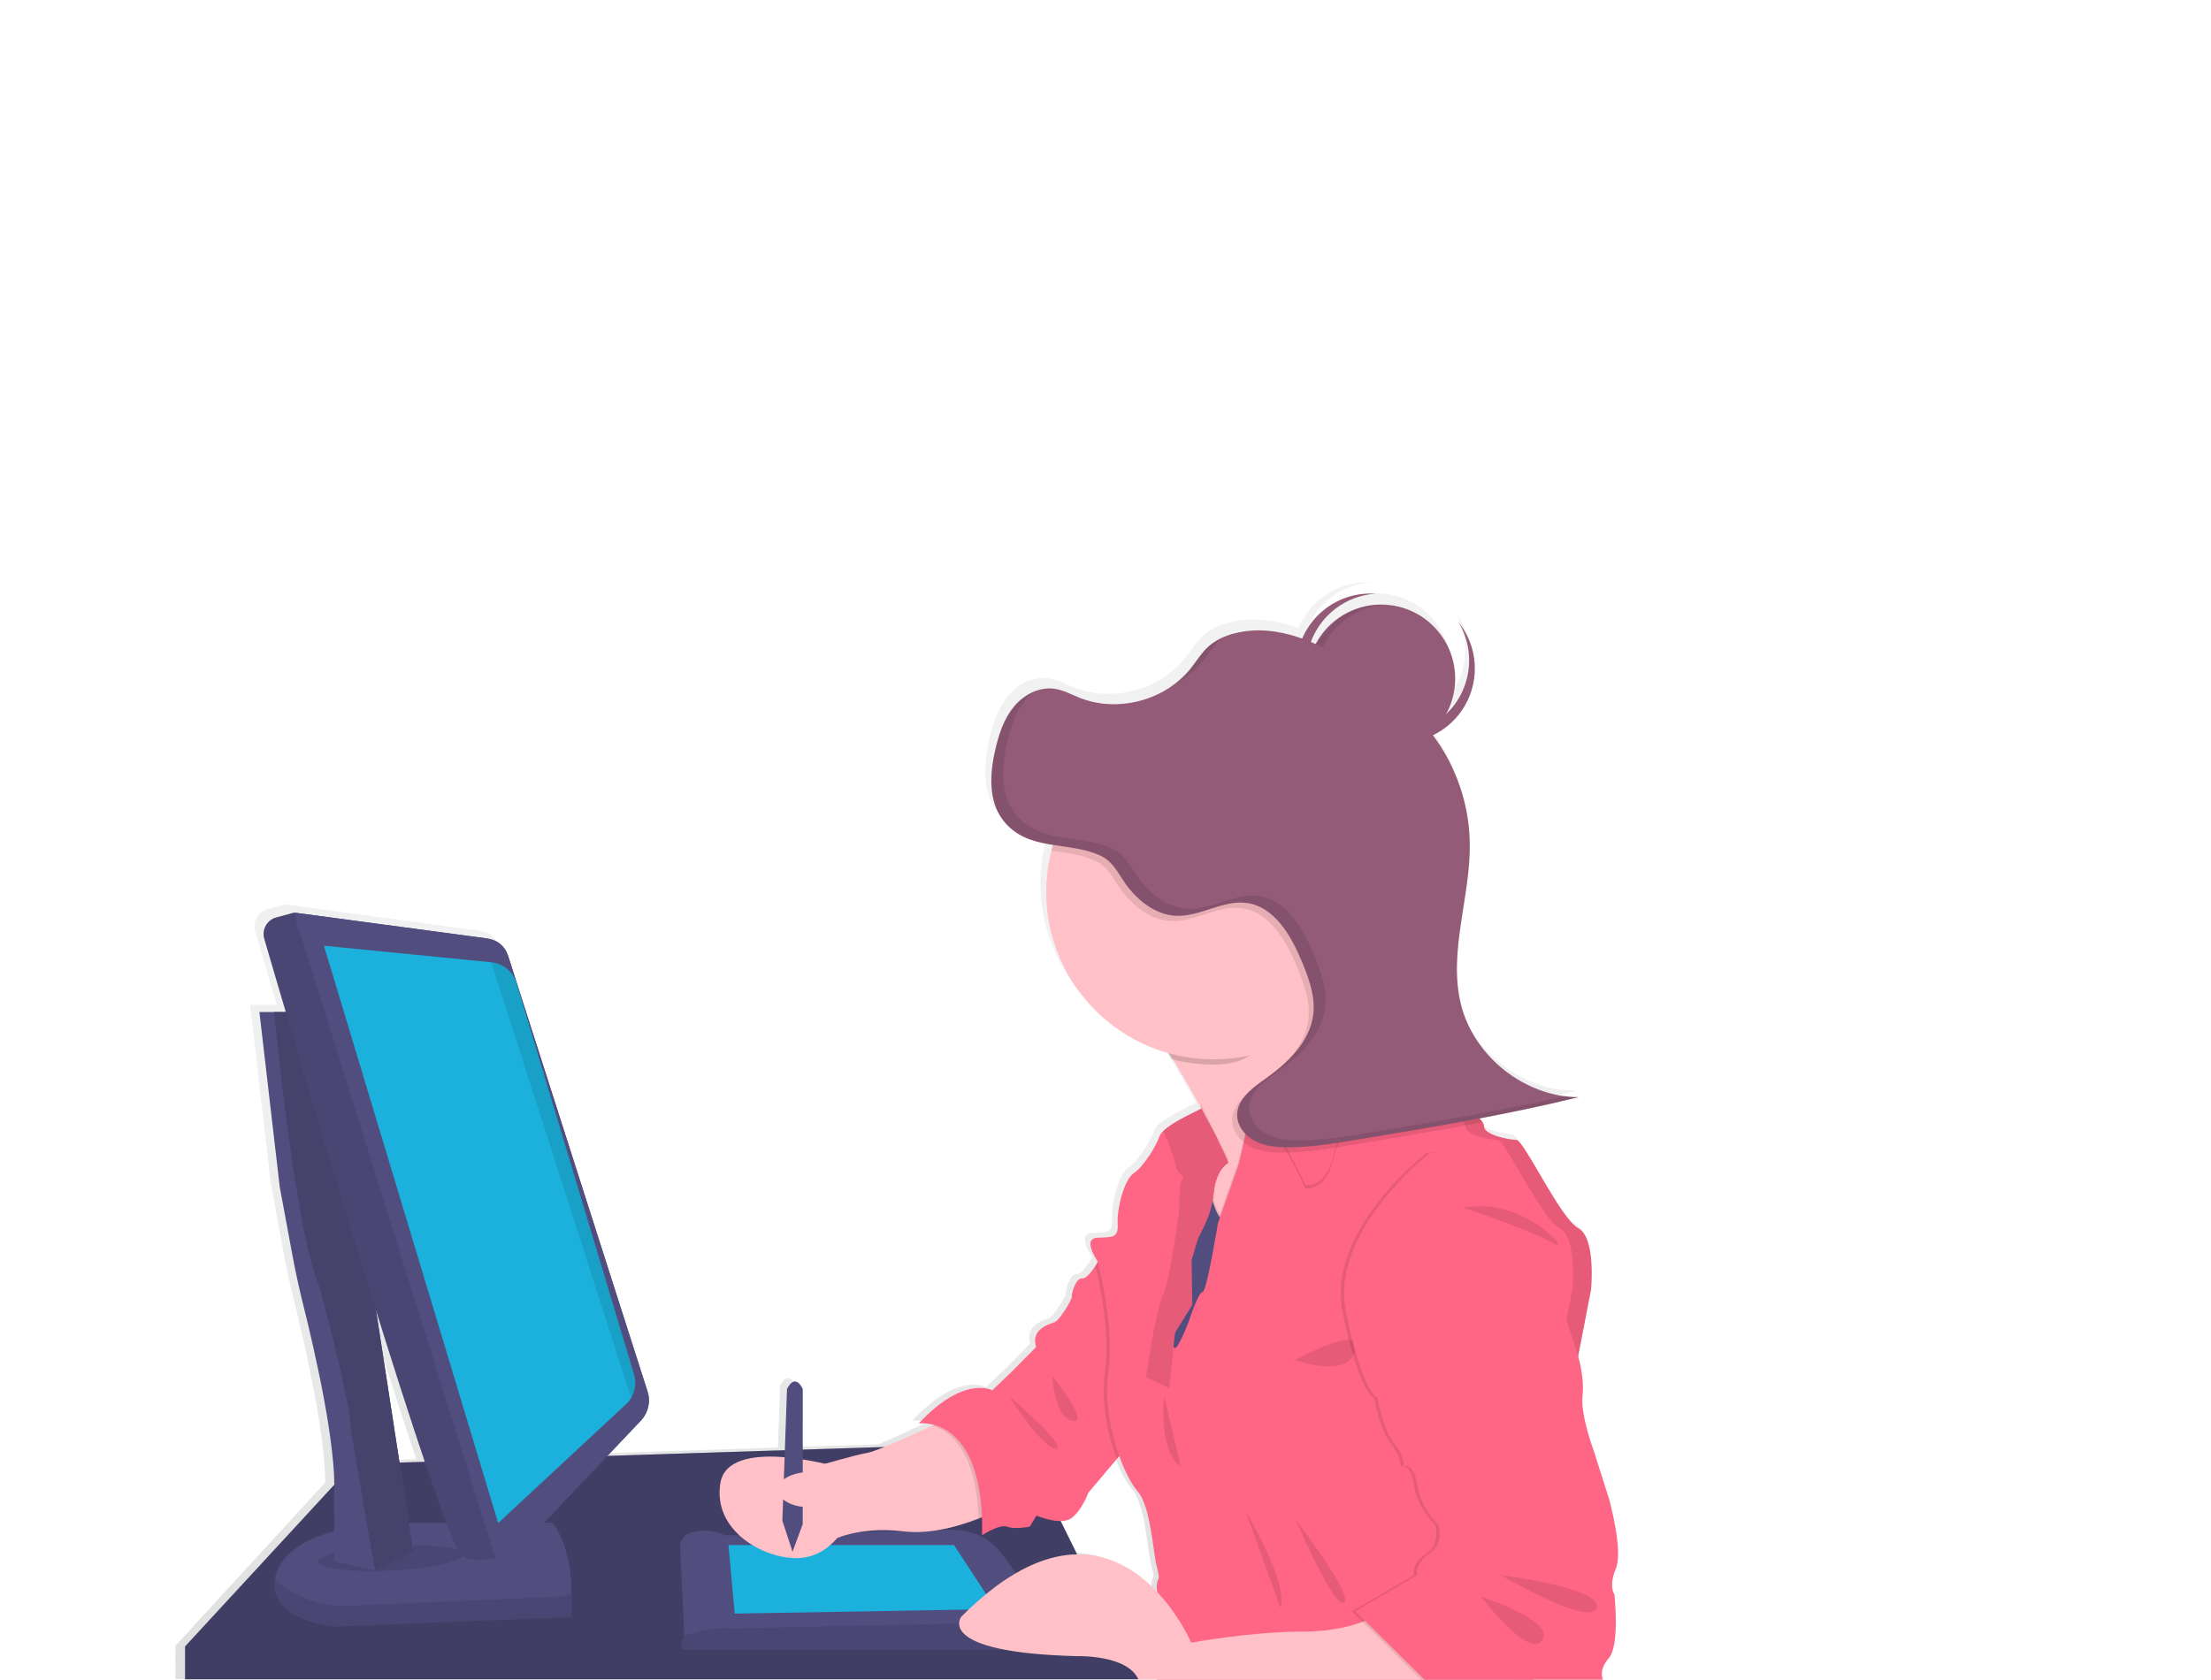 <?xml version="1.0" encoding="utf-8"?>
<!-- Generator: Adobe Illustrator 16.0.0, SVG Export Plug-In . SVG Version: 6.00 Build 0)  -->
<!DOCTYPE svg PUBLIC "-//W3C//DTD SVG 1.1//EN" "http://www.w3.org/Graphics/SVG/1.1/DTD/svg11.dtd">
<svg version="1.1" id="_x38_13c2686-e70f-4fb0-bf6b-a2eb7b1db384"
	 xmlns="http://www.w3.org/2000/svg" xmlns:xlink="http://www.w3.org/1999/xlink" x="0px" y="0px" width="1121.039px"
	 height="851.801px" viewBox="0 0 1121.039 851.801" enable-background="new 0 0 1121.039 851.801" xml:space="preserve">
<title>interaction design</title>
<linearGradient id="SVGID_1_" gradientUnits="userSpaceOnUse" x1="484.869" y1="-47.84" x2="484.869" y2="508.52" gradientTransform="matrix(1 0 0 -1 -31.08 803.8)">
	<stop  offset="0" style="stop-color:#808080;stop-opacity:0.25"/>
	<stop  offset="0.54" style="stop-color:#808080;stop-opacity:0.12"/>
	<stop  offset="1" style="stop-color:#808080;stop-opacity:0.1"/>
</linearGradient>
<path fill="url(#SVGID_1_)" d="M814.23,759.57l-8-25.46c0,0-6.7-18.07-5.62-27.76c1.08-9.69-2.25-20.271-2.25-20.271l6.58-34.25
	c0,0,0.36-3.729,0.34-8.649c0-8.2-1.16-19.7-6.84-22.69c-9.08-4.79-27.689-45.279-31.59-45.279s-16.44-2.61-16.44-7
	c0.015-0.16,0.015-0.32,0-0.48c0,0,0-0.1,0-0.15c0-0.05-0.06-0.229-0.1-0.35l-0.06-0.17l-0.181-0.4l-0.06-0.109
	c-0.489-0.871-1.099-1.669-1.811-2.37c16.94-3.23,33.801-6.78,50.54-10.91h-0.62l0.62-0.15c-2.224-0.022-4.444-0.176-6.649-0.46
	l-0.49,0.11c-24.62-3.36-46.75-22.61-52.771-47c-6.68-27,5-55.18,4.48-83c-0.36-17.605-5.591-34.767-15.11-49.58
	c-1.279-2-2.64-3.92-4.06-5.8c18.877-9.172,26.745-31.909,17.573-50.786c-0.851-1.751-1.835-3.434-2.943-5.034
	c-0.43-0.62-0.88-1.22-1.34-1.811c9.186,15.239,6.604,34.806-6.22,47.141c10.06-18.273,3.401-41.243-14.872-51.303
	c-18.274-10.061-41.243-3.401-51.303,14.872c-0.121,0.219-0.239,0.439-0.355,0.66c-0.811-0.359-1.62-0.72-2.43-1.05
	c5.15-14.097,18.16-23.805,33.14-24.729c-0.75-0.05-1.49-0.07-2.25-0.07c-15.228,0.022-28.95,9.196-34.79,23.26
	c-11.32-4.149-23.13-5.87-34.75-2.92c-2.16,0.545-4.268,1.278-6.3,2.19l0.52-0.41c-2.883,1.217-5.543,2.907-7.87,5
	c-3.479,3.21-5.93,7.37-8.88,11.09c-3.007,3.713-6.565,6.943-10.55,9.58c0.33-0.16,0.66-0.35,1-0.52
	c-13.4,9.479-31.61,12.21-46.93,6.109c-4.301-1.72-8.45-4.07-13-4.7c-3.503-0.434-7.058,0.085-10.29,1.5
	c0.14-0.109,0.27-0.229,0.42-0.34c-4.229,1.738-7.947,4.526-10.8,8.101c-5,6.17-7.511,14-9.301,21.71
	c-1.33,5.474-2.001,11.087-2,16.72c0.07,7.22,1.69,14.189,6,19.84c6.681,8.66,15.801,11,25.32,12.561c-0.28,1-0.55,1.92-0.79,2.899
	c-11.352,44.903,14.896,90.731,59.37,103.66l1.85,3.141l0.601,0.14c4.43,7.49,9.28,15.9,13.78,24c0.239,0.43,0.47,0.86,0.71,1.28
	l-8.511,4.38l0,0c-2.229,1.149-7.77,4.16-10.84,7.12c-0.887,0.767-1.573,1.737-2,2.83c-1.3,4.359-8.22,15.68-13,18.72
	s-8.66,17.85-8.22,25.67c0.439,7.82-2.601,7-10.39,7.42c-7.791,0.42,0,11.75,0,11.75l0.199,0.76c-0.359,0.62-0.77,1.29-1.22,2
	c-2,3.07-4.63,6.471-6.55,6.29c-3.47-0.33-5.63,8.16-5.41,9.46c0.22,1.301-6.06,11.75-8.439,12.84
	c-2.381,1.091-12.551,3.17-9.74,12.91L510,693.881l-10,9.58c0,0-14.28-8.061-37.44,17c2.582-0.244,5.188,0,7.68,0.72l-0.66,0.32
	c-6.1,2.89-16.659,7.819-24.47,11l-41.59,1.29v-31c0,0-3.68-8.7-8,0l-1.09,31.319l-90.4,2.931l16.94-18l0,0l0.22-0.24
	c3.691-3.923,4.967-9.538,3.33-14.67l-70.68-222.17l0,0l-0.49-1.561c-1.418-4.481-5.292-7.744-9.95-8.38l-98.18-13.25l-0.68-0.09
	l-9.021,2.45c-4.71,1.285-7.486,6.146-6.2,10.855c0.013,0.048,0.026,0.096,0.04,0.145c2.32,8,6.131,21.06,11,37.47H126.8
	l10.39,89.68l6.33,34.5c1.62,8.8,3.51,17.547,5.67,26.24c5.21,21,15.521,65.79,15.75,91.771l-76,82.859v16.83h485.45
	c0.021,0.057,0.047,0.109,0.08,0.16h236.51c0,0-2.59-4.57,3-11.1c5.59-6.53,2.82-32.431,2.82-32.431s-3.141-4.14,0.7-13.28
	C821.34,785.69,814.23,759.57,814.23,759.57z M211.04,740.02l-12.9,0.42l-12-78.06C195.03,690.9,203.65,718.041,211.04,740.02z
	 M543.22,787.461l-8.37-17.08c1.916,0.087,3.813-0.419,5.43-1.45c5.41-3.92,8.65-13.061,8.65-13.061l14.52-17.25l1.2-1.439
	c2.94,8.21,6.4,14.689,9.17,17.819c6.92,7.841,7.79,30.471,9.92,38.74c2.13,8.271,0.471,4.79,0,9.58
	c-0.067,1.171,0.03,2.346,0.29,3.49C574.46,796.541,560.85,787.2,543.22,787.461z"/>
<polygon fill="#514E7F" points="93.83,834.98 179.18,742.47 518.18,731.56 577.36,851.64 93.83,851.64 "/>
<polygon opacity="0.2" enable-background="new    " points="93.83,834.98 179.18,742.47 518.18,731.56 577.36,851.64 93.83,851.64 
	"/>
<path fill="#514E7F" d="M535.42,827.26v3.2c0,3.445-2.794,6.239-6.24,6.239H346.96c-3.45,0,0-6.89,0-6.89l-2.061-45.13
	c-0.159-3.535,2.189-6.694,5.62-7.561c10.14-2.56,17.12,1.551,17.12,1.551l112.88-2.87c2.339-0.117,4.683-0.007,7,0.33
	c8.278,1.098,15.751,5.525,20.69,12.26l25.939,35.17C534.959,824.626,535.404,825.923,535.42,827.26z"/>
<path opacity="0.1" enable-background="new    " d="M535.42,830.461L535.42,830.461c0,3.445-2.794,6.239-6.24,6.239H346.96
	c-3.45,0,0-6.89,0-6.89s10.06-4.88,25-4l133-2.88c0,0,15.71,0.359,24.899,1.359C533.014,824.632,535.407,827.288,535.42,830.461z"/>
<polygon fill="#1BB1DC" points="483.699,783.551 369.36,783.551 372.52,818.32 504.959,816.02 "/>
<path fill="#514E7F" d="M289.79,807.97v12.07L170,824.9c0,0-27.391-1.87-30.75-18.7c-0.268-1.759-0.233-3.552,0.1-5.3
	c1.21-7.09,7.29-19.47,34.09-25.189l33-3.391h73.58C280.02,772.32,289.52,781.83,289.79,807.97z"/>
<path opacity="0.1" enable-background="new    " d="M289.79,808.35v11.69L170,824.9c0,0-27.391-1.87-30.75-18.7
	c-0.268-1.759-0.233-3.552,0.1-5.3c0,0,16.561,15.66,39,13.36l105.44-4.59C285.812,809.334,287.814,808.893,289.79,808.35z"/>
<ellipse transform="matrix(-0.051 -0.999 0.999 -0.051 -580.834 1028.095)" opacity="0.1" enable-background="new    " cx="197.826" cy="789.886" rx="6.32" ry="36.829"/>
<path fill="#514E7F" d="M209.52,786.9l-19.38,9.58l-20.62-4.88l-0.1-33.61c1.31-24.529-10-73.63-15.59-95.88
	c-2.153-8.6-4.037-17.267-5.65-26l-6.34-34.149l-10.32-88.74h24.561l14.439,20.68L209.52,786.9z"/>
<path fill="#514E7F" d="M209.52,786.9l-19.38,9.58l-12.36-71.78c0.24-12.229-15.09-70.29-16.09-72.68
	C149.47,622.85,139,513.26,139,513.26h17.09l14.43,20.64L209.52,786.9z"/>
<path opacity="0.15" enable-background="new    " d="M209.52,786.9l-19.38,9.58l-12.36-71.78c0.24-12.229-15.09-70.29-16.09-72.68
	C149.47,622.85,139,513.26,139,513.26h17.09l14.43,20.64L209.52,786.9z"/>
<path fill="#514E7F" d="M325.05,720.32l-66,69.55l-7.74,0.551l-9.43,0.68c-4.47,0.322-8.662-2.194-10.48-6.29
	c-20-45-83.939-262.59-97.399-308.68c-1.357-4.633,1.299-9.488,5.931-10.845c0.066-0.02,0.133-0.038,0.199-0.056l9-2.42l0.67,0.08
	l96.15,12.899c5.606,0.755,10.277,4.671,12,10.061l70.379,219.93C329.97,710.862,328.713,716.434,325.05,720.32z"/>
<path opacity="0.1" enable-background="new    " d="M325.05,720.32l-66,69.55l-7.74,0.551l-9.43,0.68
	c-4.47,0.322-8.662-2.194-10.48-6.29c-20-45-83.939-262.59-97.399-308.68c-1.357-4.633,1.299-9.488,5.931-10.845
	c0.066-0.02,0.133-0.038,0.199-0.056l9-2.42l0.67,0.08l96.15,12.899c5.606,0.755,10.277,4.671,12,10.061l70.379,219.93
	C329.97,710.862,328.713,716.434,325.05,720.32z"/>
<path fill="#514E7F" d="M324.82,720.56l-65.77,69.34l-7.74,0.55l-98.7-316c-1.68-3.628-2.621-7.554-2.77-11.55l97.76,13.12
	c4.627,0.621,8.481,3.853,9.9,8.3l70.77,221.15C329.959,710.753,328.637,716.537,324.82,720.56z"/>
<path fill="#1BB1DC" d="M320,708.9c-0.723,1.223-1.619,2.335-2.66,3.3l-64.75,60.2l-88.34-292.79l84.83,8.4
	c6.005,0.59,11.058,4.75,12.79,10.53l59.59,198.43C322.666,700.976,322.136,705.303,320,708.9z"/>
<path opacity="0.1" enable-background="new    " d="M320,708.9l-70.92-220.89c6.005,0.59,11.058,4.75,12.79,10.53l59.59,198.43
	C322.666,700.976,322.136,705.303,320,708.9z"/>
<circle fill="#945B79" cx="700.27" cy="344.15" r="37.55"/>
<path fill="#945B79" d="M662.329,338.58c-0.003-19.871,15.475-36.305,35.311-37.49c-0.74,0-1.48-0.069-2.23-0.069
	c-20.74-0.339-37.829,16.2-38.168,36.941s16.2,37.83,36.941,38.168c0.409,0.007,0.818,0.007,1.227,0c0.75,0,1.49,0,2.23-0.069
	C677.808,374.875,662.331,358.447,662.329,338.58z"/>
<path opacity="0.1" enable-background="new    " d="M667.19,344.15c0.002-19.874,15.49-36.305,35.33-37.48
	c-0.74,0-1.49-0.069-2.24-0.069c-20.741,0.338-37.28,17.426-36.942,38.167c0.33,20.265,16.679,36.612,36.942,36.942
	c0.75,0,1.5,0,2.24-0.08C682.678,380.46,667.187,364.026,667.19,344.15z"/>
<path fill="#FFC1C7" d="M507,765.18c-3.508,1.853-7.121,3.499-10.82,4.93c-9.66,3.8-24.38,8.16-38.09,6.49
	c-23.051-2.8-36.841,4.74-36.841,4.74l-5.17-38.351c0,0,17-5,23.91-6.25c5.181-1,23.87-9.609,32.84-13.84c3-1.4,4.87-2.32,4.87-2.32
	h17.24L507,765.18z"/>
<path opacity="0.1" enable-background="new    " d="M507,765.18c-3.508,1.853-7.121,3.499-10.82,4.93
	c-1.17-34.149-14.271-44.29-23.351-47.21c3-1.4,4.87-2.32,4.87-2.32h17.24L507,765.18z"/>
<path fill="#FF6584" d="M570.78,650.56v84l-4.51,5.34L551.82,757c0,0-3.229,9-8.62,12.921c-5.39,3.92-17.68-1.29-17.68-1.29
	l-3.45,5.6c0,0-7.75,1.51-11.41,0c-3.659-1.51-12.72,4.31-12.72,4.31c1.3-61.619-32.1-56.659-32.1-56.659
	c23.05-24.78,37.27-16.811,37.27-16.811l9.92-9.479l12.28-12.44c-2.8-9.63,7.32-11.689,9.69-12.77
	c2.369-1.08,8.619-11.42,8.409-12.71s1.931-9.7,5.38-9.37c1.921,0.18,4.551-3.19,6.53-6.221c1.58-2.439,2.74-4.659,2.74-4.659
	L570.78,650.56z"/>
<path fill="#FF6584" d="M600.61,566.591l25.4-13l-1.44,15.229l5,15.3c0,0-4.59,11.851-5.16,13.141
	c-0.569,1.29-11.489,28.3-11.489,28.3l-8.761-11.061L600.61,566.591z"/>
<polyline opacity="0.1" enable-background="new    " points="604.17,614.5 600.61,566.591 626.01,553.6 "/>
<path fill="#FFC1C7" d="M709.75,552.31c0,0-8.44,12.14-20,27.61c-26.9,36-70.66,90-64,50.819c0.22-1.279,0.39-2.56,0.539-3.85
	c-1.64,1.1-5.399,0.14-9.5-1.811l-0.279-0.13c-2.022-0.99-3.974-2.12-5.84-3.38c-0.211-0.13-0.41-0.27-0.61-0.41
	c-4.55-3.17-8.19-6.88-8-9.439c3.229-56.24,16.32-29.42,20-23.18c0.208,0.437,0.492,0.833,0.84,1.17c-0.16-0.44-0.34-0.9-0.54-1.381
	c-2.58-6.33-7.51-15.789-13.14-25.899v-0.101l-0.75-1.34c-4.681-8.35-9.75-17.08-14.311-24.74l-1.229-2.06
	c-7.2-12.08-12.8-21.09-12.8-21.09s32.71-29.92,60.279-48.101c23-15.189,42.48-22.199,36.25,3.28c-4,16.38-2.83,30.391,0.86,42
	c0.13,0.431,0.27,0.86,0.42,1.28c0.741,2.213,1.596,4.386,2.561,6.51c1.307,2.928,2.804,5.767,4.479,8.5
	C691.254,536.858,699.71,545.645,709.75,552.31z"/>
<path opacity="0.15" enable-background="new    " d="M658.9,506.9c-15.51,16.85-18.81,33-43.52,33
	c-7.189,0.005-14.35-0.902-21.311-2.7c-7.79-13.1-14-23.149-14-23.149s110.22-100.791,96.53-44.82
	C672.42,486.14,654.89,495,658.9,506.9z"/>
<path fill="#FFC1C7" d="M700.27,452.341c0,46.889-38.011,84.899-84.9,84.899c-46.889,0-84.899-38.011-84.899-84.899
	c0-46.89,38.011-84.9,84.899-84.9c0.004,0,0.007,0,0.011,0c46.679-0.205,84.685,37.47,84.89,84.148
	C700.271,451.84,700.271,452.09,700.27,452.341z"/>
<path opacity="0.1" enable-background="new    " d="M613.44,599.28c0,0,1.51,24.13,16.811,22.19
	c15.3-1.94,3.659,51.279,3.659,51.279l-17,15.511l-18.34,5.64c0,0-16.16-4.74-15.939-5.609c0.22-0.87,6.46-51.271,6.46-51.271
	l9.479-26.94L613.44,599.28z"/>
<path fill="#514E7F" d="M613.44,601c0,0,1.51,24.131,16.811,22.2c15.3-1.93,3.659,51.28,3.659,51.28l-17,15.51l-18.319,5.601
	c0,0-16.16-4.74-15.94-5.601c0.22-0.859,6.46-51.279,6.46-51.279l9.48-26.931L613.44,601z"/>
<path opacity="0.1" enable-background="new    " d="M570.78,650.56v84l-4.51,5.34c-4.65-12.34-8.19-29.07-6-44.109
	c2.85-19.94-2.83-45.461-4.89-53.73c1.58-2.44,2.739-4.66,2.739-4.66L570.78,650.56z"/>
<path opacity="0.1" enable-background="new    " d="M615.38,603.591c-0.546,4.732-1.776,9.36-3.65,13.739
	c-0.56,1.33-1.13,2.62-1.7,3.83c-4.55-3.17-8.189-6.88-8-9.439c3.23-56.24,16.32-29.42,20-23.18
	C620.23,589.9,616.21,593.9,615.38,603.591z"/>
<path opacity="0.1" enable-background="new    " d="M622.31,588.33c-2.7-6.63-8-16.699-13.93-27.34l0.75-0.38l13.72,27.38
	C622.657,588.084,622.477,588.197,622.31,588.33z"/>
<path opacity="0.1" enable-background="new    " d="M709.75,552.31c0,0-93.511,134.45-84,78.43c0.22-1.279,0.39-2.56,0.539-3.85
	c-1.68,1.12-5.569,0.1-9.779-1.94c0.64-3.739,1-6.3,1-6.3l10.35-29.28c0,0,6-23.27,5.17-28l0.28-0.189l51.46-34.55h0.05l0,0
	C691.148,536.914,699.658,545.68,709.75,552.31z"/>
<path fill="#FF6584" d="M806.71,654.01l-7.33,37.89l-22,159.87H586.52c0,0,3.44-28,3.44-32.32c0-4.319-3.87-10.77-3.44-15.51
	s2.08-1.3,0-9.479c-2.08-8.181-3-30.601-9.87-38.351s-18.13-36.21-14.7-60.3c3.431-24.09-5.609-56.45-5.609-56.45
	s-7.75-11.21,0-11.64c7.75-0.431,10.779,0.39,10.35-7.34c-0.43-7.73,3.44-22.391,8.18-25.41c4.74-3.021,11.641-14.221,12.931-18.53
	c0.43-1.084,1.116-2.049,2-2.81c3.88-3.721,11.77-7.53,11.77-7.53l7.54-3.771v0.101l13.68,27.279c0,0-6.399,3.11-7.47,15.601
	c-0.544,4.732-1.774,9.361-3.649,13.74c-0.36,0.859-0.721,1.71-1.091,2.52c-1.1,2.44-2.22,4.6-3.17,6.32l0,0
	c-1.409,2.55-2.42,4.12-2.42,4.12s-0.37,2.92-0.93,7l0,0c-1.15,8.38-3.09,21.659-4.24,24.84c-1,2.819-3,7.67-4.109,12
	c-0.7,2.71-1.101,5.22-0.73,6.859c0,0.131,0.06,0.261,0.1,0.381c1.29,4,7.75-13.2,7.75-13.2s4.74-14.65,6.9-14.65
	c1.65,0,5.36-20.68,7-30.22c0.48-2.851,0.771-4.7,0.771-4.7l10.35-29.29c0,0,1.43-5.53,2.8-11.75c1.44-6.54,2.811-13.83,2.37-16.26
	l0.28-0.19l51.46-34.55h0.05l0.79-0.53h-0.08c-0.36,0-1.4-0.64-3.39-5.319c-0.511-1.19-1.08-2.63-1.71-4.41
	c0,0,16.46-6.61,22.33-1.771c0.381,0.306,0.717,0.662,1,1.061c0.166,0.222,0.311,0.46,0.43,0.71c3.88,8,5.6,14,9.479,19.18
	c0.421,0.552,0.875,1.075,1.36,1.57c4.689,4.91,14,10.66,12.43,12.22c-1.72,1.72,12.931,9,12.931,9s8.569,4.9,11.26,9
	c0.471,0.635,0.749,1.392,0.8,2.18c0,4.311,12.5,6.891,16.38,6.891s22.41,40.08,31.45,44.82
	C809.31,627.62,806.71,654.01,806.71,654.01z"/>
<g opacity="0.1">
	<path d="M613.369,589.711c0,0-6.399,3.109-7.47,15.6c-0.543,4.734-1.776,9.363-3.66,13.74c-1.251,3.023-2.669,5.975-4.25,8.84l0,0
		c-1.409,2.55-2.42,4.12-2.42,4.12s-0.37,2.92-0.93,7l0,0c-1.12,8.45-3.12,21.729-4.25,24.89c-1,2.82-3,7.67-4.11,12
		c-0.7,2.71-1.1,5.22-0.729,6.86c0,0.13,0.06,0.26,0.1,0.38c1.29,4,7.75-13.2,7.75-13.2s4.74-14.65,6.9-14.65
		c0.609,0,1.51-2.859,2.479-6.939c0.49-3.271,1-6.54,1.33-9.28l0,0c0.561-4.1,0.93-7,0.93-7s0.57-0.88,1.45-2.4
		c0.92-5.27,1.561-9.25,1.561-9.25l10.35-29.289c0,0,0.75-2.92,1.69-6.891l-11-21.87l-7.54,3.771l0,0L613.369,589.711z"/>
	<path d="M800.24,622.98c-9-4.74-27.569-44.82-31.45-44.82c-3.88,0-16.38-2.58-16.38-6.89s-12.06-11.21-12.06-11.21
		s-14.65-7.32-12.93-9c1.55-1.561-7.74-7.311-12.431-12.22c-0.483-0.497-0.937-1.021-1.359-1.57c-3.88-5.18-5.601-11.21-9.48-19.18
		c-0.122-0.253-0.266-0.493-0.43-0.721c-0.288-0.394-0.624-0.749-1-1.06c-2.641-2.17-7.4-2-11.86-1.22
		c0.863,0.253,1.671,0.667,2.38,1.22c0.377,0.311,0.713,0.666,1,1.06c0.165,0.228,0.309,0.468,0.431,0.721
		c3.88,8,5.6,14,9.479,19.18c0.428,0.536,0.885,1.047,1.37,1.53c4.69,4.91,14,10.66,12.43,12.22c-1.72,1.72,12.931,9,12.931,9
		s12.06,6.9,12.06,11.21c0,4.311,12.5,6.89,16.38,6.89s22.41,40.08,31.45,44.82s6.47,31,6.47,31l-7.34,37.96l-22,159.87h9.48
		l22-159.87l7.33-37.92C806.71,653.98,809.289,627.72,800.24,622.98z"/>
</g>
<path fill="#FFC1C7" d="M423.92,743.77c0,0-54.811-15.86-58.69,8.49c-3.88,24.35,22.41,38.35,39.21,37.92
	c16.8-0.431,24.13-16.38,24.13-16.38L423.92,743.77z"/>
<path fill="#FFC1C7" d="M698.76,818.62c0,0-12.28,8.83-38.351,8.83c-26.069,0-56.449,5.601-56.449,5.601S565.18,741.7,487.4,819.9
	c0,0-14,18.1,58.601,20c0,0,25.64-0.859,31.239,11.85h145l19.83-14.85L698.76,818.62z"/>
<path fill="#514E7F" d="M407.03,704.421c0,0-3.66-8.61-8,0l-2.35,66.8l5.16,15.729l5.16-14L407.03,704.421z"/>
<path opacity="0.1" enable-background="new    " d="M703.72,517.341c-7.521,2.56-15.771,8.56-18.2,10.439c-0.45,0-2-1-5.1-9.729
	C680.409,518.051,699.02,510.58,703.72,517.341z"/>
<path fill="#FF6584" d="M622.85,589.711c0,0-6.4,3.109-7.47,15.6c-0.545,4.732-1.774,9.361-3.65,13.74l-4.21,8.85l0,0l-3.35,11.141
	l0,0l0.35,22.68l-8.76,14.18l-0.73,6.86l-2.27,21.22l-11.641-5.6c0,0,4.801-34.221,8.4-41.15s8.41-43.63,8.41-43.63
	s-0.22-13.47,1.51-15.84c1.73-2.37-3-1.94-3.45-6.891c-0.26-2.939-3.54-11.1-6.17-17.25c3.88-3.72,11.771-7.529,11.771-7.529
	l7.54-3.771L622.85,589.711z"/>
<path opacity="0.1" enable-background="new    " d="M622.85,589.711c0,0-6.4,3.109-7.47,15.6c-0.545,4.732-1.774,9.361-3.65,13.74
	l-4.21,8.85l0,0l-3.35,11.141l0,0l0.35,22.68l-8.76,14.18l-0.73,6.86l-2.27,21.22l-11.641-5.6c0,0,4.801-34.221,8.4-41.15
	s8.41-43.63,8.41-43.63s-0.22-13.47,1.51-15.84c1.73-2.37-3-1.94-3.45-6.891c-0.26-2.939-3.54-11.1-6.17-17.25
	c3.88-3.72,11.771-7.529,11.771-7.529l7.54-3.771L622.85,589.711z"/>
<path opacity="0.1" enable-background="new    " d="M714.99,540.53c-9.609,7.86-35.45,30.16-38.42,45.32
	c-3.66,18.69-14.649,16.88-14.649,16.88c-13.73-29.78-23.181-37.08-28.591-38.11l51.46-34.56c0,0,0,0,0.051,0l0.79-0.53h-0.11
	c-0.36,0-1.4-0.63-3.39-5.31l20.62-6.19c0.381,0.306,0.717,0.662,1,1.061c0.164,0.223,0.308,0.461,0.43,0.71
	c3.88,8,5.6,14,9.479,19.18C714.073,539.521,714.518,540.039,714.99,540.53z"/>
<path fill="#FF6584" d="M714.99,538.801c-9.609,7.859-35.45,30.17-38.42,45.33c-3.66,18.68-14.649,16.87-14.649,16.87
	C648.19,571.23,638.74,563.9,633.329,562.9l51.46-34.55h0.051l0.79-0.53h-0.11c-0.36,0-1.4-0.64-3.39-5.32l20.62-6.18
	c0.381,0.305,0.717,0.662,1,1.061c0.166,0.222,0.311,0.459,0.43,0.71c3.88,8,5.6,14,9.479,19.18
	C714.072,537.806,714.516,538.318,714.99,538.801z"/>
<path opacity="0.1" enable-background="new    " d="M656.75,689.77c0.64-0.21,34.22-19.22,30.359-4.76
	C683.25,699.47,656.75,689.77,656.75,689.77z"/>
<path opacity="0.1" enable-background="new    " d="M511.52,707.98c0,0,17.66,27.47,23.91,26.61
	C541.68,733.73,511.52,707.98,511.52,707.98z"/>
<path opacity="0.1" enable-background="new    " d="M533.52,697.75c0,0,1.08,21.33,10.35,22.83
	C553.14,722.08,533.52,697.75,533.52,697.75z"/>
<path opacity="0.1" enable-background="new    " d="M631.52,766.26c0,0,21.94,36.5,17.67,49.13L631.52,766.26z"/>
<path opacity="0.1" enable-background="new    " d="M656.96,770.57c0,0,29.68,39,24.54,42.23
	C676.36,816.03,656.96,770.57,656.96,770.57z"/>
<path opacity="0.1" enable-background="new    " d="M590.23,707.98c0,0-3.05,27.73,8.4,35.79L590.23,707.98z"/>
<path opacity="0.1" enable-background="new    " d="M723.329,584.631c0,0-50.81,39.43-42.67,80.369c8.141,40.94,16,43.95,16,43.95
	s3,16.37,8.62,23.271c5.62,6.899,4.74,11.42,4.74,11.42s5.17-2.37,6.89,9.479c1.721,11.851,10.771,20.25,10.771,20.25
	s3,9.48-4.74,14.65s-6,10.78-6,10.78l-31.46,18.31l35.04,34.69h90.5c0,0-2.59-4.521,3-11c5.59-6.48,2.81-32.101,2.81-32.101
	s-3.13-4.1,0.7-13.149c3.83-9.051-3.29-34.9-3.29-34.9l-8-25.21c0,0-6.68-17.88-5.6-27.47s-2.2-20.07-2.2-20.07l-17.37-54.8
	C781.07,633.1,781.93,578.381,723.329,584.631z"/>
<path fill="#FF6584" d="M725.05,584.631c0,0-50.851,39.43-42.66,80.369c8.19,40.94,15.94,43.95,15.94,43.95s3,16.37,8.619,23.271
	c5.62,6.899,4.74,11.42,4.74,11.42s5.17-2.37,6.9,9.479c1.729,11.851,10.77,20.25,10.77,20.25s3,9.48-4.74,14.65
	c-7.739,5.17-6,10.78-6,10.78l-31.46,18.31l35.12,34.69h90.49c0,0-2.58-4.521,3-11c5.58-6.48,2.8-32.101,2.8-32.101
	s-3.13-4.1,0.7-13.149c3.83-9.051-3.29-34.9-3.29-34.9l-8-25.21c0,0-6.68-17.88-5.6-27.47s-2.221-20.07-2.221-20.07l-17.37-54.8
	C782.789,633.1,783.65,578.381,725.05,584.631z"/>
<path opacity="0.1" enable-background="new    " d="M742.07,612.421c0,0,36.2,12.279,45.891,18.319
	C797.65,636.78,773.74,606.82,742.07,612.421z"/>
<path opacity="0.1" enable-background="new    " d="M761.03,798.801c0,0,51.49,6.46,48.49,16.59S761.03,798.801,761.03,798.801z"/>
<path opacity="0.1" enable-background="new    " d="M750.94,809.78c0,0,37.67,12.07,31,22
	C775.27,841.711,750.94,809.78,750.94,809.78z"/>
<path opacity="0.1" enable-background="new    " d="M751.61,569.091c-20.55,4-41.2,7.42-61.859,10.83l-5.381,0.89
	c-11.359,1.87-22.789,3.75-34.31,3.69c-5.61,0-11.39-0.58-16.37-3.181c-1.064-0.564-2.069-1.234-3-2c-3.49-2.8-6-6.87-5.939-11.29
	c0.06-8.06,7.71-13.649,14.289-18.31c9.631-6.83,19.141-15.5,22.86-26.391c0.708-2.041,1.194-4.153,1.45-6.3
	c1.1-9.25-2.271-18.38-5.86-27c-3.92-9.35-9.3-19.399-17.159-25.08c-3.182-2.338-6.898-3.841-10.811-4.37
	c-12.08-1.6-23.51,7-35.68,6.521c-9.891-0.43-18.29-6.78-24.24-14.25c-4.33-5.44-7.07-12.72-13.59-15.95
	c-7.061-3.51-15.09-4.34-22.94-5.51c11.563-45.441,57.773-72.905,103.215-61.342c45.44,11.563,72.904,57.773,61.342,103.214
	c-3.521,13.836-10.474,26.562-20.217,36.998c0.13,0.43,0.271,0.859,0.42,1.28c0.741,2.212,1.596,4.385,2.561,6.51
	c0,0,16.46-6.61,22.33-1.771c0.381,0.306,0.718,0.662,1,1.061c0.166,0.222,0.311,0.459,0.43,0.71c3.88,8,5.601,14,9.48,19.18
	c0.42,0.551,0.874,1.075,1.359,1.57c4.69,4.91,14,10.66,12.431,12.22c-1.721,1.72,12.93,9,12.93,9S748.92,564.97,751.61,569.091z"/>
<path fill="#945B79" d="M508.67,416.09c-7.66-9.88-6.83-23.84-4-36c1.779-7.67,4.31-15.38,9.27-21.489
	c4.96-6.11,12.771-10.391,20.58-9.33c4.57,0.62,8.7,2.95,13,4.649c19.3,7.641,43.24,1.29,56.22-14.92c2.94-3.67,5.37-7.79,8.851-11
	c3.897-3.36,8.561-5.713,13.58-6.85c21.72-5.48,44.12,5.31,62.699,17.82c15.86,10.68,30.94,23.149,41.351,39.18
	c9.46,14.646,14.653,31.638,15,49.07c0.53,27.6-11.11,55.439-4.45,82.22c6.57,26.45,32.4,46.811,59.65,47
	c-37.42,9.18-75.48,15.47-113.49,21.74c-11.37,1.88-22.79,3.76-34.311,3.689c-5.609,0-11.399-0.579-16.369-3.18
	c-4.971-2.6-9-7.649-9-13.26c0.06-8.07,7.72-13.65,14.29-18.311c11.42-8.1,22.67-18.79,24.319-32.689c1.101-9.25-2.27-18.39-5.87-27
	c-5.489-13.101-13.859-27.61-27.939-29.49c-12.07-1.61-23.51,7-35.681,6.51c-9.88-0.43-18.289-6.779-24.239-14.25
	c-4.33-5.439-7.07-12.72-13.58-15.949C542.46,426.291,521.23,432.28,508.67,416.09z"/>
<path fill="#945B79" d="M728.75,365.75c16.321-11.328,20.994-33.411,10.659-50.38c0.46,0.58,0.9,1.18,1.33,1.79
	c12.087,16.859,8.218,40.324-8.641,52.41c-16.859,12.087-40.324,8.218-52.41-8.641c-0.225-0.313-0.444-0.63-0.659-0.949
	c-0.42-0.62-0.83-1.25-1.21-1.88C690.098,373.724,712.423,377.078,728.75,365.75z"/>
<g opacity="0.1">
	<path d="M609.76,335.37c2.939-3.68,5.37-7.8,8.85-11c0.571-0.521,1.169-1.011,1.79-1.47c-2.863,1.187-5.507,2.847-7.82,4.91
		c-3.479,3.18-5.909,7.3-8.85,11c-2.985,3.7-6.523,6.918-10.49,9.54C599.647,345.312,605.292,340.877,609.76,335.37z"/>
	<path d="M692.99,574.61c-11.359,1.87-22.79,3.75-34.31,3.681c-5.61,0-11.391-0.57-16.37-3.171c-4.98-2.6-9-7.649-8.95-13.27
		c0.061-8.06,7.71-13.64,14.29-18.31c11.42-8.101,22.66-18.79,24.31-32.69c1.101-9.24-2.27-18.39-5.869-27
		c-5.49-13.1-13.851-27.62-27.94-29.49c-12.07-1.609-23.5,7-35.67,6.5c-9.88-0.42-18.29-6.77-24.24-14.24
		c-4.34-5.439-7.08-12.72-13.59-15.949c-16.16-8-37.39-2-50-18.221c-7.66-9.88-6.82-23.85-4-36c1.78-7.67,4.31-15.38,9.26-21.5
		c1.389-1.703,2.973-3.237,4.721-4.57c-4.202,1.715-7.901,4.468-10.75,8c-5,6.11-7.49,13.83-9.271,21.49
		c-2.83,12.18-3.66,26.15,4,36c12.561,16.19,33.79,10.2,50,18.221c6.51,3.239,9.25,10.52,13.58,16c6,7.46,14.36,13.819,24.24,14.239
		c12.17,0.521,23.609-8.119,35.68-6.51c14.08,1.88,22.45,16.391,27.94,29.5c3.6,8.58,7,17.72,5.87,27
		c-1.65,13.9-12.9,24.59-24.32,32.69c-6.57,4.66-14.23,10.25-14.29,18.31c0,5.61,4,10.67,9,13.271c5,2.6,10.76,3.14,16.37,3.17
		c11.52,0.069,23-1.811,34.31-3.69c38-6.27,76.07-12.55,113.49-21.74c-2.214-0.022-4.425-0.176-6.62-0.46
		C760.52,563.461,726.73,569.041,692.99,574.61z"/>
</g>
<ellipse fill="#FFC1C7" cx="410.72" cy="755.48" rx="16.399" ry="8.96"/>
</svg>
